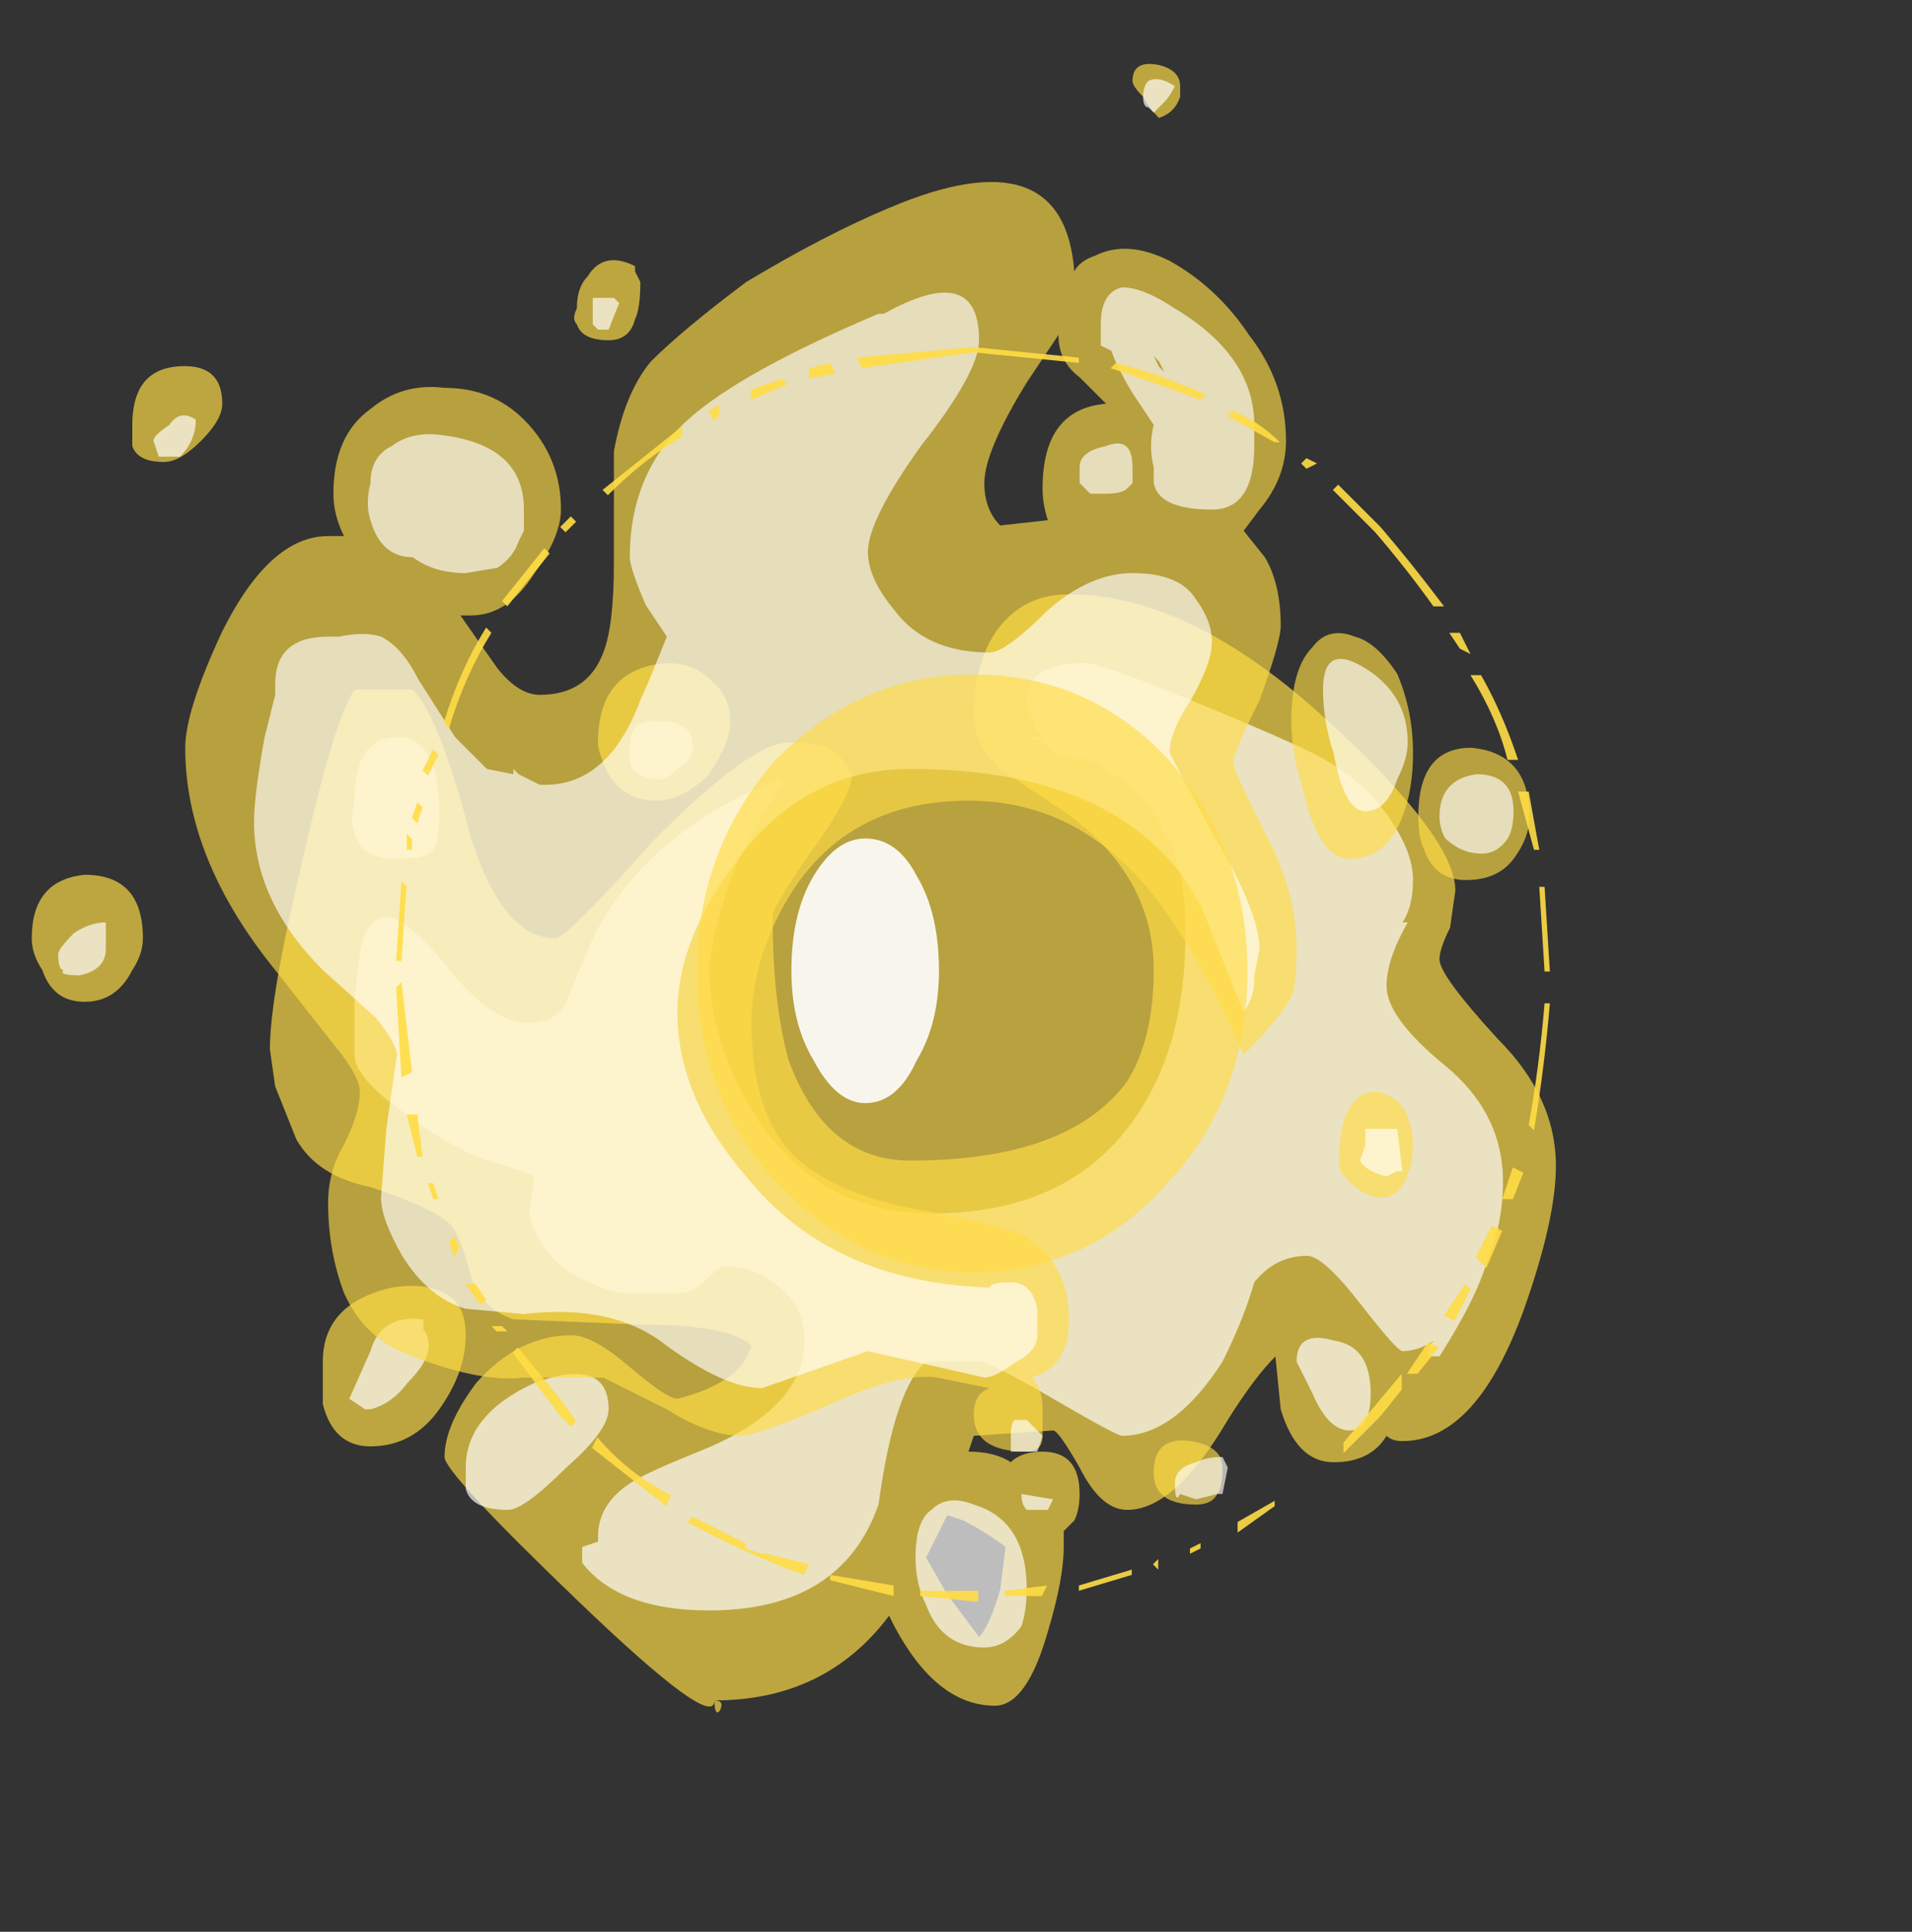 <?xml version="1.0" encoding="UTF-8" standalone="no"?>
<svg xmlns:ffdec="https://www.free-decompiler.com/flash" xmlns:xlink="http://www.w3.org/1999/xlink" ffdec:objectType="frame" height="127.75px" width="126.45px" xmlns="http://www.w3.org/2000/svg">
  <rect width="100%" height="100%" fill="#333333" stroke="none"/>
  <g transform="matrix(1.0, 0.0, 0.0, 1.0, 65.65, 64.85)">
    <use ffdec:characterId="3334" height="15.55" transform="matrix(7.0, 0.0, 0.0, 7.0, -63.55, -60.55)" width="14.4" xlink:href="#shape0"/>
    <use ffdec:characterId="3338" height="12.5" transform="matrix(7.0, 0.0, 0.0, 7.0, -53.4, -52.85)" width="12.7" xlink:href="#shape1"/>
    <use ffdec:characterId="2045" height="3.15" transform="matrix(0.198, -1.733, 1.031, -0.566, 0.73, 2.669)" width="2.8" xlink:href="#sprite0"/>
    <use ffdec:characterId="2045" height="3.15" transform="matrix(1.304, -0.216, 0.431, 1.216, -11.679, -2.2)" width="2.8" xlink:href="#sprite0"/>
    <use ffdec:characterId="2045" height="3.15" transform="matrix(1.557, 0.788, 0.173, 1.164, -2.023, -1.082)" width="2.8" xlink:href="#sprite0"/>
    <use ffdec:characterId="2045" height="3.15" transform="matrix(1.265, -1.194, 1.149, 0.231, -2.13, 2.748)" width="2.8" xlink:href="#sprite0"/>
    <use ffdec:characterId="2045" height="3.15" transform="matrix(1.257, 0.395, -0.165, 1.275, -10.528, -6.788)" width="2.8" xlink:href="#sprite0"/>
    <use ffdec:characterId="2045" height="3.15" transform="matrix(0.313, 1.492, -1.19, -0.338, 7.578, -17.465)" width="2.8" xlink:href="#sprite0"/>
    <use ffdec:characterId="2045" height="3.15" transform="matrix(1.068, 1.374, -0.34, 1.123, -3.419, -3.846)" width="2.8" xlink:href="#sprite0"/>
    <use ffdec:characterId="2045" height="3.15" transform="matrix(-0.78, 1.064, -1.155, -0.567, 8.859, -9.145)" width="2.8" xlink:href="#sprite0"/>
    <use ffdec:characterId="3349" height="11.85" transform="matrix(7.0, 0.0, 0.0, 7.0, -39.45, -41.9)" width="10.9" xlink:href="#shape3"/>
    <use ffdec:characterId="3329" height="5.65" transform="matrix(7.0, 0.0, 0.0, 7.0, -19.55, -20.25)" width="5.2" xlink:href="#shape4"/>
    <use ffdec:characterId="3331" height="2.5" transform="matrix(4.243, 0.0, 0.0, 7.0, -13.311, -9.4)" width="2.3" xlink:href="#shape5"/>
  </g>
  <defs>
    <g id="shape0" transform="matrix(1.0, 0.0, 0.0, 1.0, 8.65, 9.25)">
      <path d="M2.2 -8.95 Q2.15 -8.8 2.0 -8.75 1.9 -8.85 1.85 -8.95 1.75 -9.05 1.75 -9.1 1.75 -9.3 2.0 -9.25 2.2 -9.2 2.2 -9.05 L2.2 -8.95 M1.15 -4.25 Q2.3 -4.25 3.6 -3.05 4.8 -1.95 4.8 -1.45 L4.75 -1.1 Q4.65 -0.9 4.65 -0.8 4.65 -0.65 5.2 -0.05 5.75 0.5 5.75 1.15 5.75 1.65 5.45 2.5 5.0 3.75 4.3 3.75 4.2 3.75 4.15 3.7 4.0 3.95 3.65 3.95 3.3 3.95 3.15 3.45 L3.1 2.95 Q2.9 3.15 2.65 3.55 2.15 4.4 1.7 4.4 1.45 4.4 1.25 4.0 1.05 3.65 1.0 3.65 L0.25 3.7 0.2 3.85 Q0.45 3.85 0.6 3.95 0.7 3.85 0.9 3.85 1.25 3.85 1.25 4.25 1.25 4.4 1.2 4.5 L1.1 4.6 1.1 4.75 Q1.1 5.05 0.95 5.55 0.75 6.25 0.45 6.25 -0.1 6.25 -0.5 5.5 L-0.55 5.4 Q-1.15 6.2 -2.2 6.2 -2.1 6.2 -2.15 6.3 -2.2 6.35 -2.2 6.2 -2.2 6.5 -3.5 5.25 -4.75 4.05 -4.75 3.9 -4.75 3.6 -4.45 3.2 -4.05 2.75 -3.55 2.75 -3.35 2.75 -3.0 3.05 -2.65 3.35 -2.55 3.35 -1.95 3.2 -1.85 2.85 -2.05 2.65 -2.9 2.65 L-4.1 2.6 Q-4.4 2.5 -4.5 2.2 -4.6 1.8 -4.7 1.7 -4.85 1.55 -5.45 1.35 -5.95 1.25 -6.15 0.9 L-6.35 0.4 -6.4 0.05 Q-6.4 -0.45 -6.1 -1.7 -5.8 -3.05 -5.6 -3.35 L-5.05 -3.35 Q-4.8 -3.1 -4.5 -1.95 -4.2 -1.0 -3.7 -1.0 -3.6 -1.0 -2.75 -1.95 -1.85 -2.85 -1.5 -2.85 -1.1 -2.85 -1.0 -2.7 L-0.9 -2.55 Q-0.9 -2.35 -1.3 -1.8 -1.65 -1.3 -1.65 -1.2 -1.65 -0.4 -1.5 0.15 -1.15 1.1 -0.35 1.1 1.15 1.1 1.7 0.35 1.95 -0.05 1.95 -0.7 1.95 -1.6 1.1 -2.2 L0.5 -2.6 Q0.25 -2.85 0.25 -3.1 0.25 -3.5 0.4 -3.8 0.65 -4.25 1.15 -4.25 M0.55 4.75 Q0.35 4.6 0.15 4.5 L0.0 4.45 -0.2 4.85 0.0 5.2 0.3 5.6 Q0.4 5.5 0.5 5.15 L0.55 4.75 M-2.95 -7.3 L-2.9 -7.2 Q-2.9 -6.95 -2.95 -6.85 -3.0 -6.65 -3.2 -6.65 -3.45 -6.65 -3.5 -6.8 -3.55 -6.85 -3.5 -6.95 -3.5 -7.15 -3.4 -7.25 -3.25 -7.5 -2.95 -7.35 L-2.95 -7.3 M-7.7 -5.65 L-7.7 -5.85 Q-7.7 -6.35 -7.3 -6.4 -6.85 -6.45 -6.85 -6.05 -6.85 -5.9 -7.05 -5.7 -7.25 -5.5 -7.4 -5.5 -7.65 -5.5 -7.7 -5.65 M-7.6 -1.0 Q-7.6 -0.85 -7.7 -0.7 -7.85 -0.4 -8.15 -0.4 -8.45 -0.4 -8.55 -0.7 -8.65 -0.85 -8.65 -1.0 -8.65 -1.55 -8.15 -1.6 -7.6 -1.6 -7.6 -1.0 M-3.3 -2.85 Q-3.3 -3.55 -2.65 -3.6 -2.4 -3.6 -2.25 -3.45 -2.05 -3.3 -2.05 -3.05 -2.05 -2.85 -2.25 -2.55 -2.5 -2.3 -2.75 -2.3 -3.05 -2.3 -3.2 -2.55 -3.3 -2.75 -3.3 -2.85 M-4.8 3.45 Q-5.05 3.8 -5.45 3.8 -5.8 3.8 -5.9 3.4 L-5.9 3.0 Q-5.9 2.45 -5.25 2.3 -4.95 2.25 -4.75 2.35 -4.55 2.45 -4.55 2.75 -4.55 3.1 -4.8 3.45" fill="#ffdc45" fill-opacity="0.675" fill-rule="evenodd" stroke="none"/>
      <path d="M2.05 -8.9 L1.95 -8.8 1.9 -8.85 Q1.85 -8.85 1.85 -8.95 1.85 -9.05 1.9 -9.1 2.0 -9.15 2.15 -9.05 2.1 -8.95 2.05 -8.9 M0.9 -2.9 Q0.8 -3.0 0.75 -3.25 0.75 -3.6 1.3 -3.6 1.45 -3.6 2.3 -3.25 3.15 -2.9 3.45 -2.75 3.95 -2.5 4.2 -2.1 4.4 -1.8 4.4 -1.55 4.4 -1.3 4.3 -1.15 L4.35 -1.15 Q4.15 -0.8 4.15 -0.55 4.15 -0.25 4.7 0.2 5.25 0.65 5.25 1.3 5.25 1.7 5.1 2.05 5.0 2.4 4.65 2.95 L4.55 2.95 4.55 2.85 4.6 2.8 Q4.45 2.9 4.3 2.9 4.25 2.9 3.9 2.45 3.55 2.0 3.4 2.0 3.1 2.0 2.9 2.25 2.8 2.6 2.6 3.0 2.15 3.7 1.65 3.7 1.6 3.7 1.0 3.35 0.4 3.0 0.3 3.0 L-0.2 3.0 Q-0.5 3.25 -0.65 4.35 -1.0 5.35 -2.25 5.35 -3.1 5.35 -3.45 4.9 L-3.45 4.75 -3.3 4.7 -3.3 4.65 Q-3.3 4.35 -3.0 4.15 -2.85 4.05 -2.35 3.85 -1.35 3.45 -1.35 2.8 -1.35 2.45 -1.65 2.25 -1.85 2.1 -2.1 2.1 -2.15 2.1 -2.25 2.2 -2.4 2.35 -2.5 2.35 L-3.1 2.35 Q-3.5 2.25 -3.75 2.0 -3.95 1.75 -3.95 1.55 L-3.9 1.25 Q-4.0 1.2 -4.35 1.1 -4.75 0.95 -5.2 0.6 -5.6 0.3 -5.6 0.1 L-5.6 -0.45 -5.55 -0.85 Q-5.5 -1.2 -5.3 -1.2 -5.1 -1.2 -4.7 -0.7 -4.3 -0.2 -3.95 -0.2 -3.7 -0.2 -3.6 -0.4 L-3.35 -1.0 Q-2.85 -2.0 -1.6 -2.5 L-1.55 -2.45 Q-1.95 -1.9 -2.1 -1.4 L-2.2 -1.05 -2.25 -0.75 Q-2.25 0.0 -1.8 0.7 -1.2 1.6 -0.15 1.6 1.35 1.6 1.95 0.4 2.25 -0.2 2.25 -1.05 2.25 -1.7 2.05 -2.0 1.85 -2.45 1.3 -2.7 L1.2 -2.7 Q1.05 -2.7 0.9 -2.85 L0.75 -2.9 0.9 -2.9 M3.3 3.0 Q3.3 2.7 3.65 2.8 4.0 2.85 4.0 3.3 4.0 3.65 3.8 3.65 3.6 3.65 3.45 3.3 L3.3 3.0 M0.95 4.4 L0.75 4.4 Q0.7 4.35 0.7 4.25 L1.0 4.3 0.95 4.4 M0.7 5.5 Q0.55 5.7 0.35 5.7 -0.05 5.7 -0.2 5.3 -0.3 5.1 -0.3 4.85 -0.3 4.5 -0.15 4.4 0.0 4.25 0.25 4.35 0.75 4.5 0.75 5.15 0.75 5.35 0.7 5.5 M-7.5 -5.7 Q-7.5 -5.75 -7.35 -5.85 -7.25 -6.0 -7.1 -5.9 -7.1 -5.7 -7.25 -5.55 L-7.45 -5.55 -7.5 -5.7 M-7.95 -1.15 L-7.95 -0.9 Q-7.95 -0.7 -8.2 -0.65 -8.4 -0.65 -8.35 -0.7 -8.4 -0.7 -8.4 -0.85 -8.4 -0.9 -8.25 -1.05 -8.1 -1.15 -7.95 -1.15 M-3.2 -6.75 L-3.3 -6.75 -3.35 -6.8 -3.35 -7.05 Q-3.35 -7.0 -3.35 -7.05 L-3.15 -7.05 -3.1 -7.0 -3.2 -6.75 M-3.0 -2.8 Q-3.0 -3.1 -2.7 -3.05 -2.4 -3.05 -2.4 -2.8 -2.4 -2.7 -2.55 -2.6 -2.65 -2.5 -2.7 -2.5 -2.95 -2.5 -3.0 -2.65 L-3.0 -2.8 M-4.85 -1.85 Q-4.9 -1.75 -5.2 -1.75 -5.55 -1.75 -5.6 -2.0 -5.65 -2.1 -5.6 -2.3 -5.6 -2.9 -5.2 -2.9 -4.8 -2.9 -4.8 -2.2 -4.8 -1.9 -4.85 -1.85 M-4.95 2.7 Q-4.9 2.75 -4.9 2.85 -4.9 3.0 -5.1 3.2 -5.25 3.4 -5.45 3.45 L-5.5 3.45 -5.65 3.35 -5.45 2.9 Q-5.35 2.55 -4.95 2.6 L-4.95 2.7 M-3.2 3.45 Q-3.2 3.65 -3.6 4.0 -4.0 4.4 -4.15 4.4 -4.5 4.4 -4.55 4.2 L-4.55 4.0 Q-4.55 3.5 -3.9 3.2 -3.2 2.95 -3.2 3.45" fill="#ffffff" fill-opacity="0.675" fill-rule="evenodd" stroke="none"/>
    </g>
    <g id="shape1" transform="matrix(1.0, 0.0, 0.0, 1.0, 7.2, 8.15)">
      <path d="M1.4 -7.45 Q1.7 -7.6 2.1 -7.4 2.55 -7.15 2.85 -6.7 3.2 -6.25 3.2 -5.7 3.2 -5.35 2.95 -5.05 L2.8 -4.85 3.0 -4.6 Q3.15 -4.35 3.15 -3.95 3.15 -3.8 2.95 -3.25 2.7 -2.75 2.7 -2.65 2.7 -2.6 3.0 -2.0 3.3 -1.45 3.3 -0.9 3.3 -0.55 3.25 -0.45 3.15 -0.25 2.8 0.1 2.5 -0.6 2.1 -1.2 1.35 -2.3 0.2 -2.3 -1.0 -2.3 -1.55 -1.3 -1.85 -0.75 -1.85 -0.2 -1.85 0.7 -1.4 1.1 -1.05 1.4 -0.35 1.55 0.5 1.7 0.7 1.8 1.15 2.05 1.15 2.6 1.15 3.05 0.8 3.15 0.9 3.25 0.9 3.45 L0.9 3.7 Q0.9 3.85 0.75 3.85 0.25 3.85 0.25 3.5 0.25 3.3 0.4 3.25 L-0.1 3.15 Q-0.45 3.1 -1.1 3.4 -1.8 3.7 -1.95 3.7 -2.25 3.7 -2.65 3.45 L-3.25 3.15 -4.0 3.15 Q-4.4 3.2 -5.05 2.95 -5.5 2.8 -5.7 2.35 -5.85 1.95 -5.85 1.5 -5.85 1.2 -5.7 0.95 -5.55 0.65 -5.55 0.45 -5.55 0.3 -5.8 0.0 L-6.35 -0.7 Q-7.2 -1.75 -7.2 -2.8 -7.2 -3.15 -6.85 -3.9 -6.4 -4.8 -5.85 -4.8 L-5.7 -4.8 Q-5.8 -5.0 -5.8 -5.2 -5.8 -5.75 -5.45 -6.0 -5.15 -6.25 -4.75 -6.2 -4.3 -6.2 -4.0 -5.9 -3.65 -5.55 -3.65 -5.05 -3.65 -4.8 -3.9 -4.45 -4.15 -4.05 -4.5 -4.05 L-4.6 -4.05 -4.25 -3.55 Q-4.05 -3.3 -3.85 -3.3 -3.4 -3.3 -3.25 -3.7 -3.15 -3.95 -3.15 -4.55 L-3.15 -5.6 Q-3.05 -6.15 -2.8 -6.45 -2.5 -6.75 -1.9 -7.2 -1.15 -7.65 -0.55 -7.9 1.1 -8.6 1.2 -7.3 1.25 -7.4 1.4 -7.45 M3.85 -3.85 Q4.05 -3.8 4.25 -3.5 4.4 -3.15 4.4 -2.75 4.4 -2.4 4.3 -2.15 4.15 -1.75 3.8 -1.75 3.5 -1.75 3.35 -2.45 3.25 -2.75 3.25 -3.05 3.25 -3.55 3.45 -3.75 3.6 -3.95 3.85 -3.85 M1.05 -6.7 L0.75 -6.25 Q0.35 -5.6 0.35 -5.3 0.35 -5.05 0.5 -4.9 L0.95 -4.95 Q0.9 -5.1 0.9 -5.25 0.9 -6.0 1.5 -6.05 L1.25 -6.3 Q1.05 -6.45 1.05 -6.7 M5.35 -1.75 Q5.2 -1.55 4.9 -1.55 4.6 -1.55 4.5 -1.85 4.45 -1.95 4.45 -2.15 4.45 -2.8 4.95 -2.8 5.5 -2.75 5.5 -2.15 5.5 -1.95 5.35 -1.75 M4.4 1.0 Q4.35 1.45 4.1 1.45 3.95 1.45 3.8 1.3 3.7 1.2 3.7 1.15 3.7 0.45 4.05 0.45 4.4 0.5 4.4 1.0 M2.55 4.25 Q2.5 4.35 2.35 4.35 1.95 4.35 1.95 4.05 1.95 3.7 2.3 3.75 2.6 3.8 2.6 4.0 2.6 4.2 2.55 4.25" fill="#ffdc45" fill-opacity="0.647" fill-rule="evenodd" stroke="none"/>
      <path d="M1.45 -6.6 L1.45 -6.8 Q1.45 -7.1 1.65 -7.15 1.85 -7.15 2.15 -6.95 2.9 -6.5 2.9 -5.85 L2.9 -5.65 Q2.9 -5.05 2.5 -5.05 2.0 -5.05 1.95 -5.3 L1.95 -5.45 Q1.9 -5.65 1.95 -5.85 L1.75 -6.15 Q1.6 -6.4 1.55 -6.55 L1.45 -6.6 M2.05 -6.35 L2.0 -6.45 1.95 -6.5 2.0 -6.4 2.05 -6.35 M1.75 -5.35 L1.75 -5.3 1.7 -5.25 Q1.65 -5.2 1.5 -5.2 L1.35 -5.2 1.25 -5.3 1.25 -5.45 Q1.25 -5.6 1.5 -5.65 1.75 -5.75 1.75 -5.45 L1.75 -5.35 M0.95 -4.1 Q1.35 -4.45 1.75 -4.45 2.2 -4.45 2.35 -4.2 2.5 -4.0 2.5 -3.8 2.5 -3.6 2.3 -3.25 2.1 -2.95 2.1 -2.75 L2.5 -2.0 Q2.95 -1.25 2.95 -0.9 L2.9 -0.65 2.9 -0.6 Q2.9 -0.45 2.8 -0.3 L2.4 -1.3 2.25 -1.55 Q1.5 -2.6 -0.35 -2.6 -1.4 -2.6 -2.05 -1.65 -2.55 -0.95 -2.55 -0.3 -2.55 0.5 -1.9 1.25 -1.1 2.25 0.4 2.3 0.4 2.25 0.6 2.25 0.8 2.25 0.85 2.5 L0.85 2.75 Q0.85 2.9 0.65 3.0 0.45 3.15 0.35 3.15 L-0.75 2.9 -1.75 3.25 Q-2.1 3.25 -2.65 2.85 -3.15 2.45 -4.0 2.55 L-4.55 2.5 Q-4.9 2.4 -5.15 2.0 -5.35 1.65 -5.35 1.45 L-5.3 0.8 -5.2 0.1 Q-5.2 0.0 -5.4 -0.25 L-5.9 -0.7 Q-6.55 -1.35 -6.55 -2.1 -6.55 -2.35 -6.45 -2.9 L-6.35 -3.3 -6.35 -3.4 Q-6.35 -3.85 -5.85 -3.85 L-5.75 -3.85 Q-5.5 -3.9 -5.35 -3.85 -5.15 -3.75 -5.0 -3.45 L-4.65 -2.9 -4.35 -2.6 -4.1 -2.55 -4.1 -2.6 -4.05 -2.55 -3.85 -2.45 -3.8 -2.45 Q-3.2 -2.45 -2.9 -3.25 -2.85 -3.35 -2.65 -3.85 -2.75 -4.0 -2.85 -4.15 -3.0 -4.5 -3.0 -4.6 -3.0 -5.4 -2.45 -5.9 -1.95 -6.35 -0.65 -6.9 L-0.6 -6.9 Q0.3 -7.4 0.3 -6.65 0.3 -6.35 -0.25 -5.65 -0.75 -4.95 -0.75 -4.65 -0.75 -4.4 -0.5 -4.1 -0.2 -3.7 0.4 -3.7 0.55 -3.7 0.95 -4.1 M4.7 -1.95 Q4.65 -2.05 4.65 -2.15 4.65 -2.5 5.0 -2.55 5.35 -2.55 5.35 -2.2 5.35 -2.05 5.3 -1.95 5.2 -1.8 5.05 -1.8 4.85 -1.8 4.7 -1.95 M3.55 -3.35 Q3.55 -3.8 3.95 -3.55 4.35 -3.3 4.35 -2.85 4.35 -2.7 4.25 -2.5 4.15 -2.2 3.95 -2.2 3.75 -2.2 3.65 -2.75 3.55 -3.05 3.55 -3.35 M4.3 1.2 L4.25 1.2 4.15 1.25 Q3.95 1.2 3.9 1.1 L3.95 0.95 3.95 0.8 4.25 0.8 4.3 1.2 M2.6 3.9 L2.65 4.0 2.6 4.25 2.55 4.25 2.35 4.3 2.2 4.25 Q2.15 4.35 2.15 4.15 2.15 4.0 2.35 3.95 2.45 3.9 2.6 3.9 M0.9 3.7 L0.85 3.85 0.6 3.85 Q0.6 3.8 0.6 3.7 0.6 3.55 0.65 3.55 L0.75 3.55 0.9 3.7 M-4.75 -5.75 Q-4.0 -5.65 -4.0 -5.05 L-4.0 -4.85 -4.05 -4.75 Q-4.1 -4.6 -4.25 -4.5 L-4.55 -4.45 Q-4.85 -4.45 -5.05 -4.6 -5.35 -4.6 -5.45 -4.95 -5.5 -5.1 -5.45 -5.3 -5.45 -5.55 -5.25 -5.65 -5.05 -5.8 -4.75 -5.75 M-5.15 -5.15 L-5.15 -5.15" fill="#ffffff" fill-opacity="0.647" fill-rule="evenodd" stroke="none"/>
    </g>
    <g id="sprite0" transform="matrix(1.0, 0.0, 0.0, 1.0, 1.4, 1.4)">
      <use ffdec:characterId="2044" height="0.45" transform="matrix(7.0, 0.0, 0.0, 7.0, -1.4, -1.4)" width="0.4" xlink:href="#shape2"/>
    </g>
    <g id="shape2" transform="matrix(1.0, 0.0, 0.0, 1.0, 0.2, 0.2)">
      <path d="M0.15 -0.15 Q0.2 -0.05 0.2 0.0 0.2 0.1 0.15 0.15 0.1 0.25 0.0 0.25 L-0.15 0.15 Q-0.2 0.1 -0.2 0.0 -0.2 -0.05 -0.15 -0.15 -0.05 -0.2 0.0 -0.2 0.1 -0.2 0.15 -0.15" fill="#f7e5ff" fill-opacity="0.0" fill-rule="evenodd" stroke="none"/>
    </g>
    <g id="shape3" transform="matrix(1.0, 0.0, 0.0, 1.0, 3.25, 8.3)">
      <path d="M6.0 -6.55 L5.6 -6.95 5.65 -7.0 6.05 -6.6 Q6.35 -6.25 6.65 -5.85 L6.55 -5.85 Q6.3 -6.2 6.0 -6.55 M5.3 -7.2 L5.35 -7.25 5.45 -7.2 5.35 -7.15 5.3 -7.2 M5.1 -7.4 L5.05 -7.4 4.6 -7.65 4.65 -7.7 Q4.9 -7.6 5.1 -7.4 M-2.75 0.15 L-2.7 0.1 -2.65 0.2 -2.7 0.3 -2.75 0.15 M-2.35 0.95 L-2.25 0.95 -2.2 1.0 -2.3 1.0 -2.35 0.95 M-2.55 0.55 L-2.5 0.55 -2.4 0.7 -2.45 0.75 -2.6 0.55 -2.55 0.55 M-1.4 2.1 L-1.35 2.0 Q-1.05 2.35 -0.65 2.55 L-0.7 2.65 -1.4 2.1 M-1.55 1.85 L-1.6 1.9 -1.7 1.8 -2.15 1.2 -2.1 1.15 -1.65 1.7 -1.55 1.85 M-2.9 -0.4 L-2.85 -0.25 -2.9 -0.25 -2.95 -0.4 -2.9 -0.4 M-3.15 -1.05 L-3.05 -1.05 -3.0 -0.65 -3.05 -0.65 -3.15 -1.05 M-3.25 -2.25 L-3.2 -2.3 -3.1 -1.45 -3.2 -1.4 -3.25 -2.25 M-3.2 -3.25 L-3.15 -3.2 -3.15 -3.25 -3.2 -2.5 -3.25 -2.5 -3.2 -3.25 M-3.1 -3.65 L-3.1 -3.55 -3.15 -3.55 -3.15 -3.7 -3.1 -3.65 M-3.05 -3.8 L-3.1 -3.85 -3.05 -4.0 -3.0 -3.95 -3.05 -3.8 M-2.9 -4.5 L-2.85 -4.45 -2.95 -4.25 -3.0 -4.3 -2.9 -4.5 M-2.4 -5.65 L-2.35 -5.6 Q-2.6 -5.2 -2.75 -4.7 L-2.8 -4.75 Q-2.65 -5.25 -2.4 -5.65 M-1.85 -6.4 L-1.8 -6.35 -2.2 -5.85 -2.25 -5.9 -1.85 -6.4 M-1.65 -6.55 L-1.7 -6.6 -1.6 -6.7 -1.55 -6.65 -1.65 -6.55 M-0.2 -7.75 L-0.2 -7.65 -0.25 -7.6 -0.3 -7.7 -0.2 -7.75 M-0.55 -7.55 L-0.55 -7.45 Q-0.9 -7.25 -1.25 -6.9 L-1.3 -6.95 -0.55 -7.55 M2.5 3.5 L2.5 3.45 2.9 3.4 2.85 3.5 2.5 3.5 M1.7 3.5 L1.7 3.45 2.25 3.45 2.25 3.55 2.2 3.55 1.7 3.5 M0.85 3.35 L0.85 3.3 1.45 3.4 1.45 3.5 0.85 3.35 M0.05 3.0 L0.05 3.05 0.2 3.1 0.25 3.1 0.65 3.2 0.6 3.3 Q0.05 3.1 -0.5 2.8 L-0.45 2.75 0.05 3.0 M3.95 3.25 L3.9 3.2 3.95 3.15 3.95 3.25 M3.7 3.25 L3.7 3.3 3.2 3.45 3.2 3.4 3.7 3.25 M4.35 3.0 L4.35 3.05 4.25 3.1 4.25 3.05 4.35 3.0 M5.05 2.6 L5.05 2.65 4.7 2.9 4.7 2.8 5.05 2.6 M6.5 1.1 L6.6 1.15 6.4 1.4 6.3 1.4 6.5 1.1 M5.7 2.05 L6.0 1.7 6.25 1.4 6.25 1.55 6.05 1.8 5.7 2.15 5.7 2.05 M6.75 0.9 L6.65 0.85 6.85 0.55 6.9 0.6 6.75 0.9 M7.1 0.0 L7.2 0.05 7.05 0.4 6.95 0.3 7.1 0.0 M7.5 -0.9 L7.45 -0.95 Q7.55 -1.5 7.6 -2.1 L7.65 -2.1 Q7.6 -1.5 7.5 -0.9 M7.3 -0.25 L7.2 -0.25 7.3 -0.55 7.4 -0.5 7.3 -0.25 M7.55 -3.2 L7.6 -3.2 7.65 -2.4 7.6 -2.4 7.55 -3.2 M7.55 -3.55 L7.5 -3.55 7.35 -4.1 7.45 -4.1 7.55 -3.55 M6.9 -5.2 L7.0 -5.2 Q7.2 -4.85 7.35 -4.4 L7.25 -4.4 Q7.15 -4.8 6.9 -5.2 M0.1 -7.8 L0.1 -7.9 0.4 -8.0 0.45 -7.95 0.1 -7.8 M0.85 -8.15 L0.9 -8.05 0.65 -8.0 0.65 -8.1 0.85 -8.15 M3.2 -8.15 L2.2 -8.25 1.15 -8.1 1.1 -8.2 2.2 -8.3 3.2 -8.2 3.2 -8.15 M6.9 -5.4 L6.8 -5.45 6.7 -5.6 6.8 -5.6 6.9 -5.4 M4.4 -7.85 L4.35 -7.8 Q3.95 -7.95 3.5 -8.1 L3.55 -8.15 Q3.95 -8.05 4.4 -7.85" fill="#ffdc45" fill-opacity="0.902" fill-rule="evenodd" stroke="none"/>
    </g>
    <g id="shape4" transform="matrix(1.0, 0.0, 0.0, 1.0, 0.0, 5.65)">
      <path d="M0.0 -2.85 Q0.0 -4.0 0.75 -4.85 1.55 -5.65 2.6 -5.65 3.7 -5.65 4.45 -4.85 5.2 -4.0 5.2 -2.85 5.2 -1.65 4.45 -0.85 3.7 0.0 2.6 0.0 1.55 0.0 0.75 -0.85 0.0 -1.65 0.0 -2.85" fill="#ffdc45" fill-opacity="0.651" fill-rule="evenodd" stroke="none"/>
    </g>
    <g id="shape5" transform="matrix(1.0, 0.0, 0.0, 1.0, -1.6, 4.1)">
      <path d="M1.95 -3.75 Q2.3 -4.1 2.75 -4.1 3.25 -4.1 3.55 -3.75 3.9 -3.4 3.9 -2.85 3.9 -2.35 3.55 -2.0 3.25 -1.6 2.75 -1.6 2.3 -1.6 1.95 -2.0 1.6 -2.35 1.6 -2.85 1.6 -3.4 1.95 -3.75" fill="#ffffff" fill-opacity="0.902" fill-rule="evenodd" stroke="none"/>
    </g>
  </defs>
</svg>
